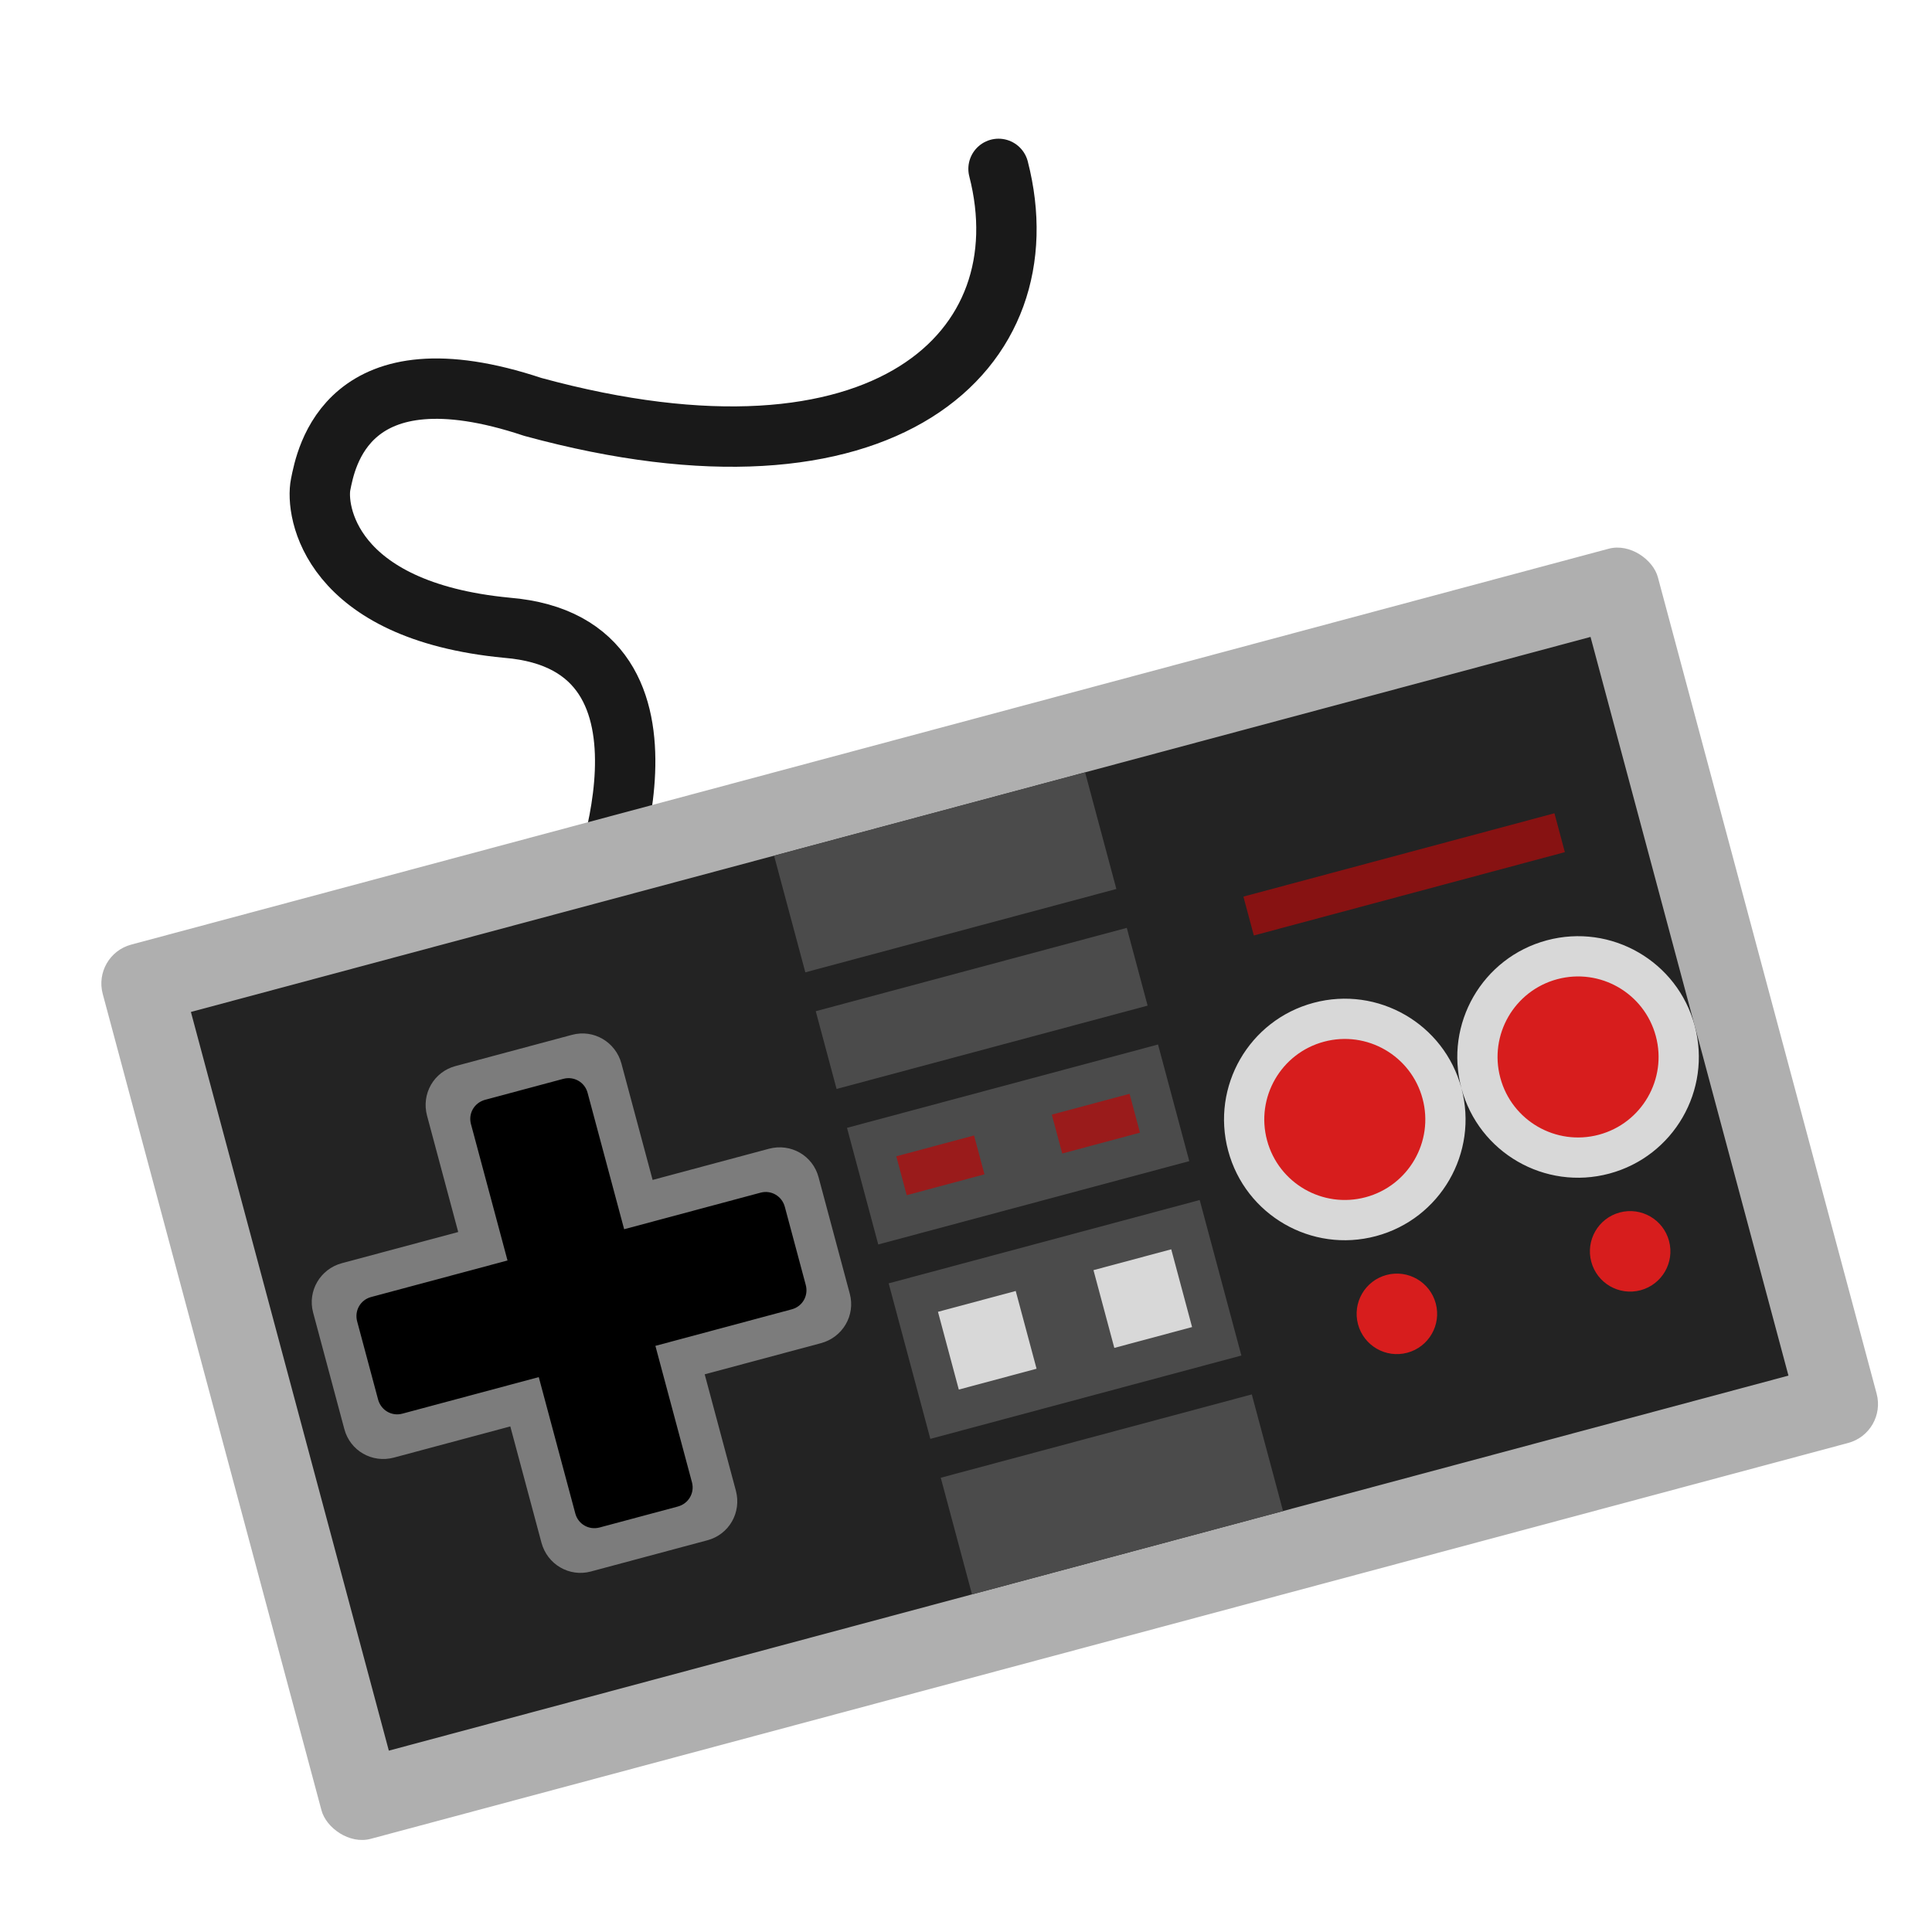 <svg xmlns="http://www.w3.org/2000/svg" width="96" height="96" viewBox="0 0 96 96">
  <defs>
    <filter id="fceux_icon-a" width="124%" height="124.4%" x="-12%" y="-12.7%" filterUnits="objectBoundingBox">
      <feOffset dy="2" in="SourceAlpha" result="shadowOffsetOuter1"/>
      <feGaussianBlur in="shadowOffsetOuter1" result="shadowBlurOuter1" stdDeviation="2"/>
      <feColorMatrix in="shadowBlurOuter1" result="shadowMatrixOuter1" values="0 0 0 0 0   0 0 0 0 0   0 0 0 0 0  0 0 0 0.2 0"/>
      <feMerge>
        <feMergeNode in="shadowMatrixOuter1"/>
        <feMergeNode in="SourceGraphic"/>
      </feMerge>
    </filter>
  </defs>
  <g fill="none" fill-rule="evenodd" filter="url(#fceux_icon-a)" transform="translate(-6 -13)">
    <g transform="rotate(-15 79.185 8.554)">
      <path stroke="#191919" stroke-linecap="round" stroke-linejoin="round" stroke-width="3" d="M15.721,34.713 C15.721,34.713 28.692,29.434 22.328,21.929 C16.671,15.076 19.721,11.076 20.812,10.349 C21.903,9.622 26.63,6.349 30.994,15.076 C40.005,30.848 50.994,31.076 55.721,23.076" transform="rotate(-30 35.721 21.93)"/>
      <rect width="80" height="46" x=".009" y="39" fill="#AFAFAF" fill-rule="nonzero" rx="2"/>
      <rect width="72" height="38" x="4.009" y="43" fill="#232323" fill-rule="nonzero"/>
      <path fill="#7C7C7C" fill-rule="nonzero" d="M24.009,51.019 C24.009,49.904 23.121,49 22.009,49 L16.008,49 C14.904,49 14.009,49.887 14.009,51.019 L14.009,57 L8.027,57 C6.913,57 6.009,57.888 6.009,59 L6.009,65 C6.009,66.105 6.895,67 8.027,67 L14.009,67 L14.009,72.981 C14.009,74.096 14.896,75 16.008,75 L22.009,75 C23.113,75 24.009,74.113 24.009,72.981 L24.009,67 L29.99,67 C31.105,67 32.009,66.113 32.009,65 L32.009,59 C32.009,57.895 31.122,57 29.99,57 L24.009,57 L24.009,51.019 Z"/>
      <path fill="#000" fill-rule="nonzero" d="M8.99,59 C8.448,59 8.009,59.432 8.009,59.991 L8.009,64.009 C8.009,64.556 8.439,65 8.99,65 L16.009,65 L16.009,72.019 C16.009,72.561 16.44,73 17,73 L21.018,73 C21.565,73 22.009,72.57 22.009,72.019 L22.009,65 L29.028,65 C29.57,65 30.009,64.569 30.009,64.009 L30.009,59.991 C30.009,59.444 29.579,59 29.028,59 L22.009,59 L22.009,51.981 C22.009,51.439 21.577,51 21.018,51 L17,51 C16.452,51 16.009,51.43 16.009,51.981 L16.009,59 L8.99,59 Z"/>
      <path fill="#4B4B4B" fill-rule="nonzero" d="M34.009,43 L50.009,43 L50.009,49 L34.009,49 L34.009,43 L34.009,43 Z M34.009,51 L50.009,51 L50.009,55 L34.009,55 L34.009,51 L34.009,51 Z M34.009,57 L50.009,57 L50.009,63 L34.009,63 L34.009,57 L34.009,57 Z M34.009,65 L50.009,65 L50.009,73 L34.009,73 L34.009,65 L34.009,65 Z M34.009,75 L50.009,75 L50.009,81 L34.009,81 L34.009,75 L34.009,75 Z"/>
      <rect width="16" height="2" x="56.009" y="51" fill="#871212" fill-rule="nonzero"/>
      <path fill="#9A1B1B" fill-rule="nonzero" d="M36.009,59 L40.009,59 L40.009,61 L36.009,61 L36.009,59 L36.009,59 Z M44.009,59 L48.009,59 L48.009,61 L44.009,61 L44.009,59 L44.009,59 Z"/>
      <path fill="#D8D8D8" fill-rule="nonzero" d="M36.009 67L40.009 67 40.009 71 36.009 71 36.009 67 36.009 67zM44.009 67L48.009 67 48.009 71 44.009 71 44.009 67 44.009 67zM58.009 69C61.322 69 64.009 66.314 64.009 63 64.009 59.686 61.322 57 58.009 57 54.695 57 52.009 59.686 52.009 63 52.009 66.314 54.695 69 58.009 69L58.009 69zM70.009 69C73.322 69 76.009 66.314 76.009 63 76.009 59.686 73.322 57 70.009 57 66.695 57 64.009 59.686 64.009 63 64.009 66.314 66.695 69 70.009 69L70.009 69z"/>
      <path fill="#D71D1D" fill-rule="nonzero" d="M58.009,67 C60.218,67 62.009,65.209 62.009,63 C62.009,60.791 60.218,59 58.009,59 C55.8,59 54.009,60.791 54.009,63 C54.009,65.209 55.8,67 58.009,67 L58.009,67 Z M58.009,75 C59.113,75 60.009,74.105 60.009,73 C60.009,71.896 59.113,71 58.009,71 C56.904,71 56.009,71.896 56.009,73 C56.009,74.105 56.904,75 58.009,75 L58.009,75 Z M70.009,75 C71.113,75 72.009,74.105 72.009,73 C72.009,71.896 71.113,71 70.009,71 C68.904,71 68.009,71.896 68.009,73 C68.009,74.105 68.904,75 70.009,75 L70.009,75 Z M70.009,67 C72.218,67 74.009,65.209 74.009,63 C74.009,60.791 72.218,59 70.009,59 C67.8,59 66.009,60.791 66.009,63 C66.009,65.209 67.8,67 70.009,67 L70.009,67 Z"/>
    </g>
  </g>
</svg>
